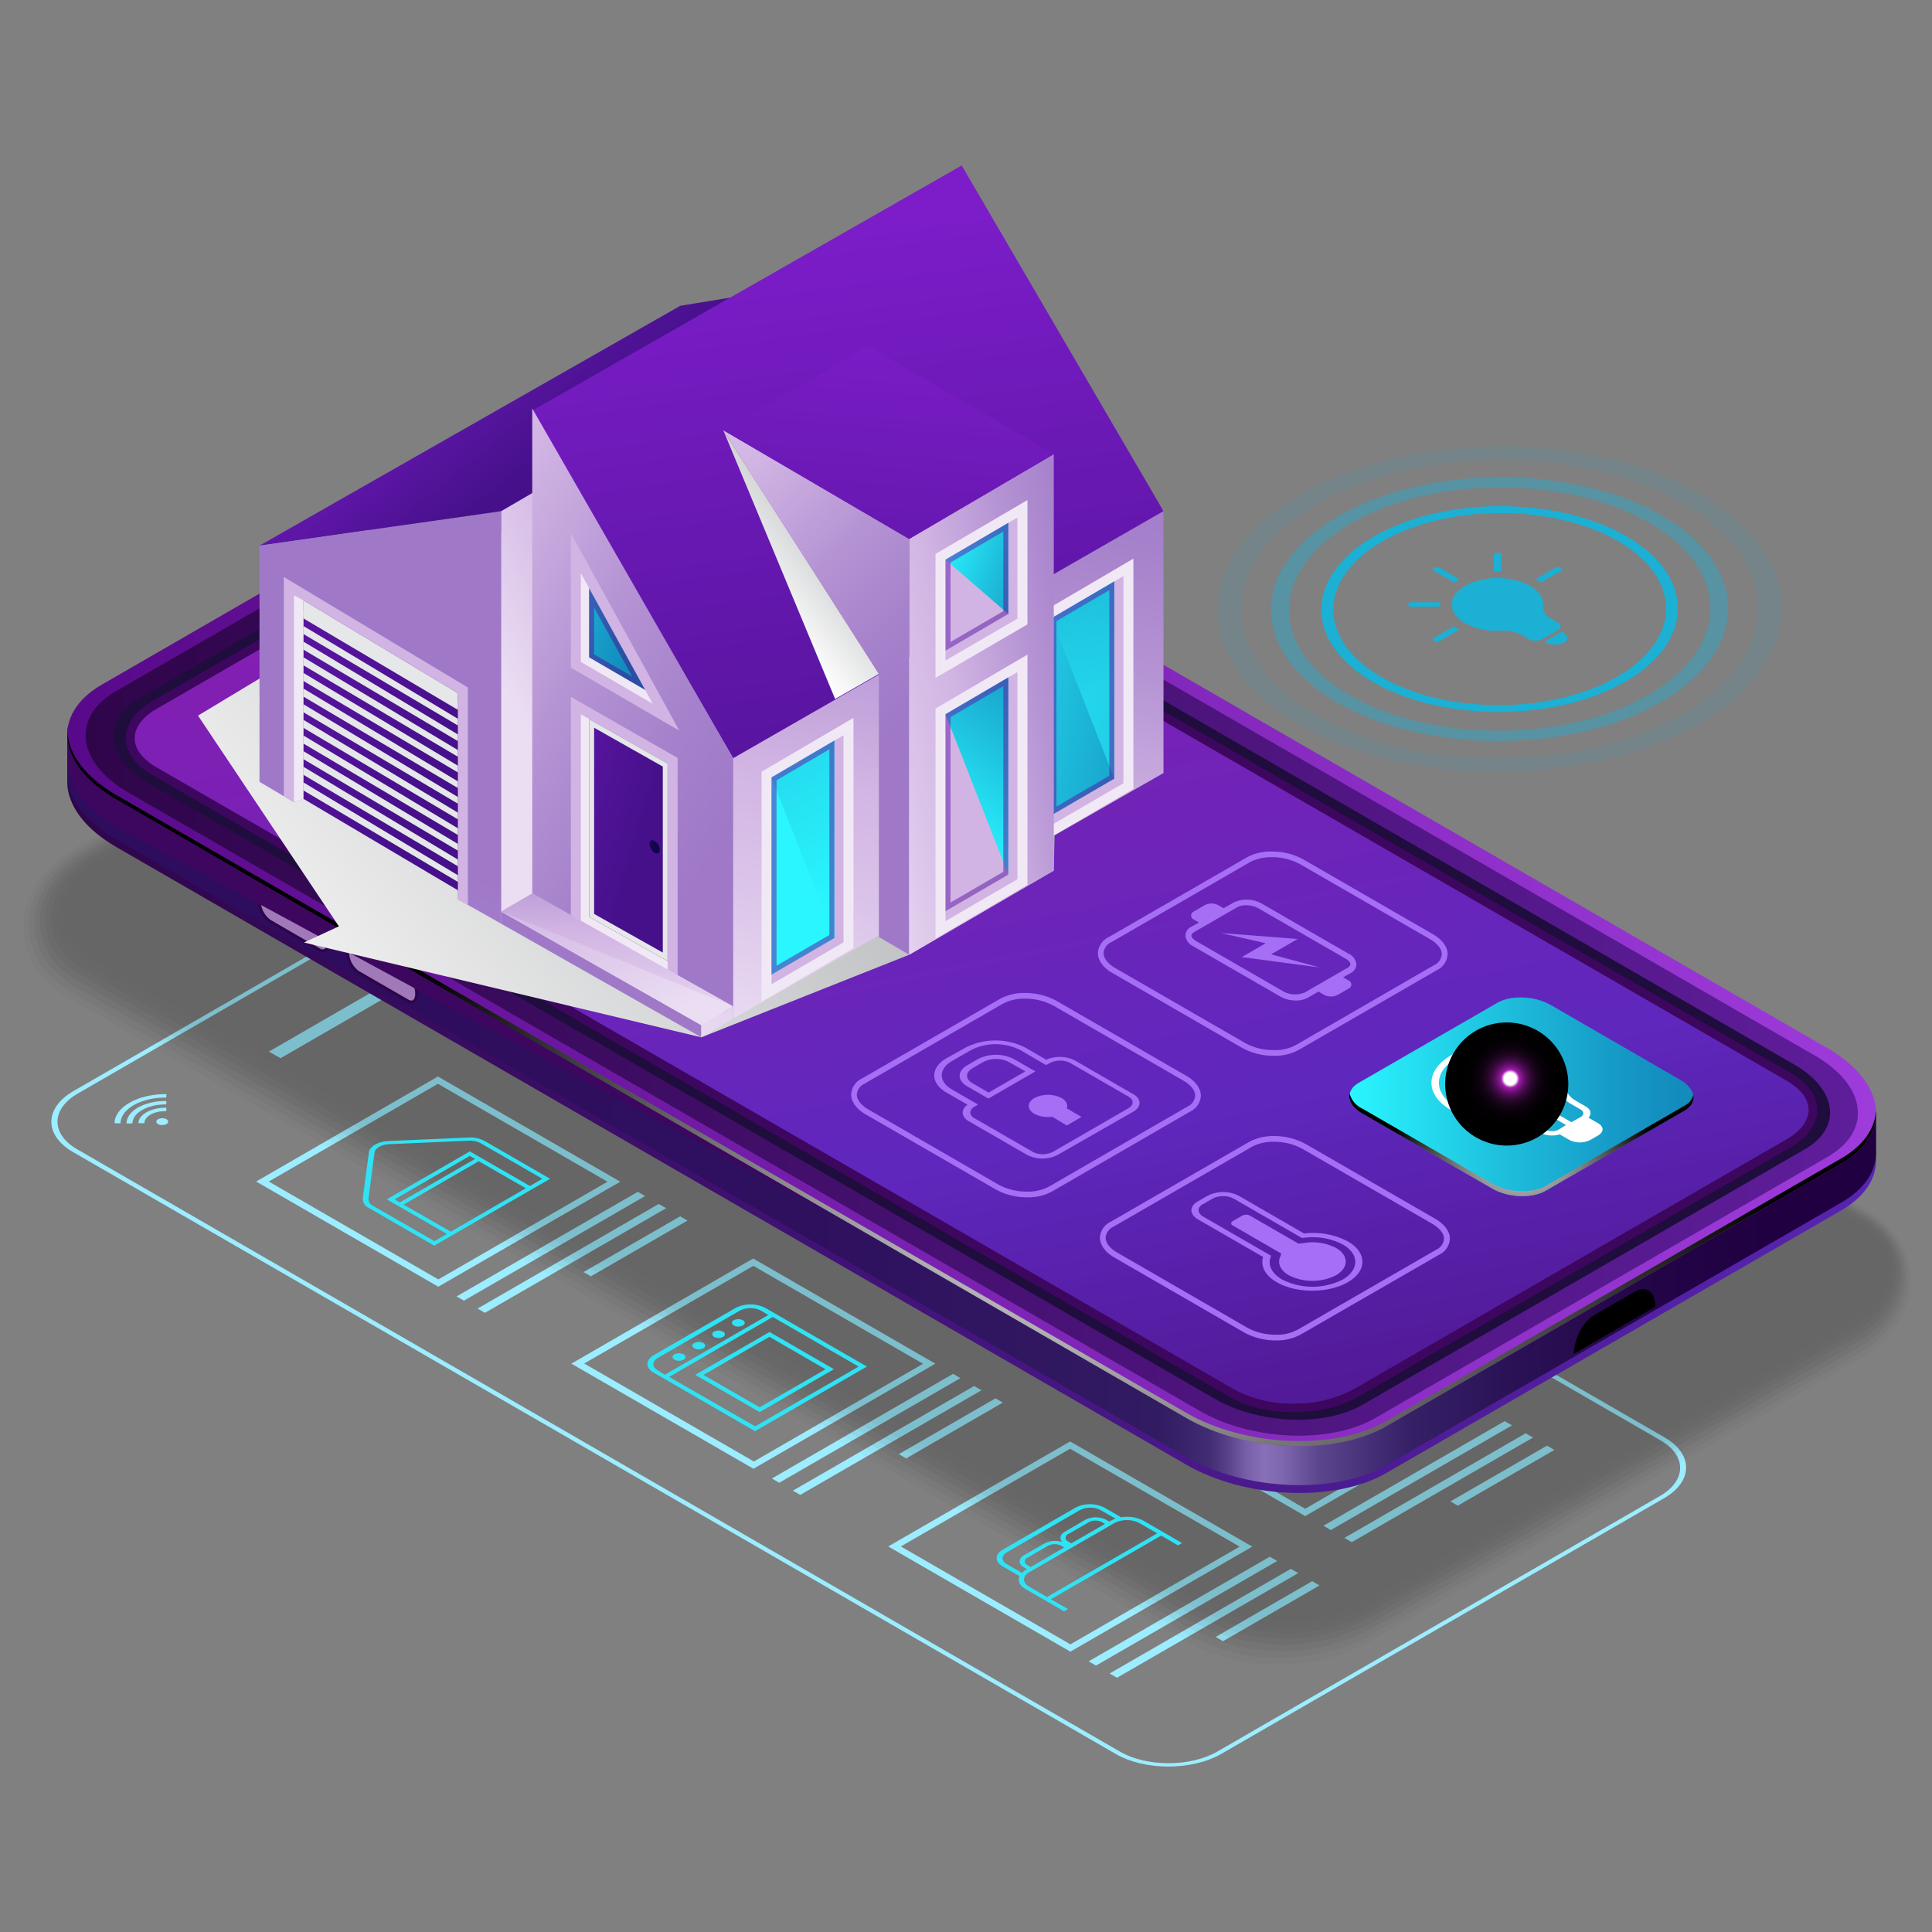 <svg xmlns="http://www.w3.org/2000/svg" xmlns:xlink="http://www.w3.org/1999/xlink" viewBox="0 0 450 450"><rect x="0" y="0" width="450" height="450" fill="#808080" stroke="none"/><defs><style>.cls-1{isolation:isolate;}.cls-2,.cls-35{mix-blend-mode:screen;}.cls-3{fill:#9cedff;}.cls-4{opacity:0.2;}.cls-5{opacity:0;}.cls-6{opacity:0.09;}.cls-7{opacity:0.18;}.cls-8{opacity:0.27;}.cls-9{opacity:0.36;}.cls-10{opacity:0.45;}.cls-11{opacity:0.55;}.cls-12{opacity:0.64;}.cls-13{opacity:0.73;}.cls-14{opacity:0.82;}.cls-15{opacity:0.91;}.cls-16{fill:url(#linear-gradient);}.cls-17{fill:url(#linear-gradient-2);}.cls-18{fill:url(#linear-gradient-3);}.cls-19,.cls-30,.cls-32{mix-blend-mode:color-dodge;}.cls-19{fill:url(#Radial_Gradient_1);}.cls-20{fill:url(#linear-gradient-4);}.cls-21{fill:#1f0d3d;}.cls-22,.cls-30{fill:#3d065f;}.cls-23{fill:url(#linear-gradient-5);}.cls-24{fill:url(#linear-gradient-6);}.cls-25{fill:url(#linear-gradient-7);}.cls-26{fill:url(#linear-gradient-8);}.cls-27{fill:url(#linear-gradient-9);}.cls-28{fill:url(#linear-gradient-10);}.cls-29{fill:url(#linear-gradient-11);}.cls-31{fill:url(#New_Gradient_Swatch_copy_7);}.cls-32{fill:url(#Radial_Gradient_1-2);}.cls-33{fill:#a56ef4;}.cls-34{fill:#fff;}.cls-35{fill:url(#radial-gradient);}.cls-36,.cls-42,.cls-64{mix-blend-mode:multiply;}.cls-36{fill:url(#linear-gradient-12);}.cls-37{fill:url(#New_Gradient_Swatch_copy_36);}.cls-38{fill:url(#New_Gradient_Swatch_copy_35);}.cls-39{fill:url(#New_Gradient_Swatch_copy_35-2);}.cls-40{fill:#d1b4e3;}.cls-41{fill:url(#New_Gradient_Swatch_copy_36-2);}.cls-42{fill:#e6e7e8;}.cls-43{fill:url(#New_Gradient_Swatch_copy_35-3);}.cls-44{fill:url(#New_Gradient_Swatch_copy_36-3);}.cls-45{fill:#f1e8f6;}.cls-46{fill:url(#New_Gradient_Swatch_copy_35-4);}.cls-47{fill:url(#New_Gradient_Swatch_copy_35-5);}.Graphic-Style-184{fill:url(#linear-gradient-13);}.cls-48,.cls-49,.cls-52,.cls-53,.cls-55,.cls-56,.cls-58{opacity:0.5;}.cls-48{fill:url(#linear-gradient-14);}.cls-49{fill:url(#New_Gradient_Swatch_copy_36-4);}.cls-50{fill:url(#New_Gradient_Swatch_copy_35-6);}.cls-51{fill:url(#linear-gradient-16);}.cls-52{fill:url(#linear-gradient-18);}.cls-53{fill:url(#New_Gradient_Swatch_copy_36-5);}.cls-54{fill:url(#linear-gradient-20);}.cls-55{fill:url(#New_Gradient_Swatch_copy_36-6);}.cls-56{fill:url(#New_Gradient_Swatch_copy_36-7);}.cls-57{fill:url(#New_Gradient_Swatch_copy_36-8);}.Graphic-Style-183{fill:url(#linear-gradient-21);}.cls-58{fill:url(#New_Gradient_Swatch_copy_36-9);}.cls-59{fill:url(#New_Gradient_Swatch_copy_36-10);}.cls-60{fill:url(#New_Gradient_Swatch_copy_35-7);}.cls-61{fill:url(#New_Gradient_Swatch_copy_35-8);}.cls-62{fill:url(#New_Gradient_Swatch_copy_35-9);}.cls-63{fill:url(#linear-gradient-22);}.cls-64{fill:url(#linear-gradient-23);}.cls-65{fill:url(#New_Gradient_Swatch_copy_35-10);}.cls-66{fill:#2fe3f4;}.cls-67,.cls-68,.cls-69{fill:#1bb0d4;}.cls-68{opacity:0.4;}.cls-69{opacity:0.1;}</style><linearGradient id="linear-gradient" x1="6989.36" y1="226.13" x2="7410.63" y2="226.13" gradientTransform="translate(-6973.68)" gradientUnits="userSpaceOnUse"><stop offset="0" stop-color="#2f054a"/><stop offset="1" stop-color="#5824b0"/></linearGradient><linearGradient id="linear-gradient-2" x1="7044.75" y1="224.31" x2="7466.02" y2="224.31" gradientTransform="translate(-6973.68)" gradientUnits="userSpaceOnUse"><stop offset="0.06" stop-color="#2f0d5e"/><stop offset="0.28" stop-color="#2f105f"/><stop offset="0.47" stop-color="#311b61"/><stop offset="0.48" stop-color="#351f65"/><stop offset="0.5" stop-color="#422c73"/><stop offset="0.51" stop-color="#584188"/><stop offset="0.52" stop-color="#765fa7"/><stop offset="0.53" stop-color="#8770b8"/><stop offset="0.54" stop-color="#7e67ae"/><stop offset="0.56" stop-color="#5c468d"/><stop offset="0.59" stop-color="#442e75"/><stop offset="0.61" stop-color="#362066"/><stop offset="0.63" stop-color="#311b61"/><stop offset="0.67" stop-color="#2a1155"/><stop offset="0.75" stop-color="#230446"/><stop offset="0.81" stop-color="#200041"/><stop offset="1" stop-color="#200041"/></linearGradient><linearGradient id="linear-gradient-3" x1="6989.36" y1="215.23" x2="7410.63" y2="215.23" gradientTransform="translate(-6973.68)" gradientUnits="userSpaceOnUse"><stop offset="0" stop-color="#58098a"/><stop offset="1" stop-color="#9e3bdb"/></linearGradient><radialGradient id="Radial_Gradient_1" cx="195.48" cy="261.83" r="160.12" gradientTransform="matrix(-1, 0, 0, 1, 450, 0)" gradientUnits="userSpaceOnUse"><stop offset="0" stop-color="#fff"/><stop offset="1"/></radialGradient><linearGradient id="linear-gradient-4" x1="6993.57" y1="215.23" x2="7406.42" y2="215.23" gradientTransform="translate(-6973.68)" gradientUnits="userSpaceOnUse"><stop offset="0" stop-color="#2f054a"/><stop offset="1" stop-color="#5e1d9a"/></linearGradient><linearGradient id="linear-gradient-5" x1="244.69" y1="110.17" x2="171.58" y2="475.77" gradientTransform="matrix(-1, 0, 0, 1, 450, 0)" gradientUnits="userSpaceOnUse"><stop offset="0" stop-color="#861eb2"/><stop offset="0.43" stop-color="#5f27bd"/><stop offset="0.9" stop-color="#3d065f"/></linearGradient><linearGradient id="linear-gradient-6" x1="9419.78" y1="-892.08" x2="9440.08" y2="-892.08" gradientTransform="matrix(0.87, 0.5, 0.5, 1.44, -7651.89, -3212.63)" gradientUnits="userSpaceOnUse"><stop offset="0" stop-color="#3d065f"/><stop offset="1" stop-color="#5f27bd"/></linearGradient><linearGradient id="linear-gradient-7" x1="9419.78" y1="-892.08" x2="9440.08" y2="-892.08" gradientTransform="matrix(0.87, 0.5, 0.5, 1.44, -7651.89, -3212.63)" xlink:href="#linear-gradient"/><linearGradient id="linear-gradient-8" x1="9397.67" y1="-831.92" x2="9389.27" y2="-816.26" gradientTransform="matrix(0.87, 0.5, 0.5, 1.44, -7651.89, -3212.63)" gradientUnits="userSpaceOnUse"><stop offset="0.06" stop-color="#9f79b8"/><stop offset="0.26" stop-color="#a17bba"/><stop offset="0.36" stop-color="#a783bf"/><stop offset="0.43" stop-color="#b290c9"/><stop offset="0.49" stop-color="#c1a1d5"/><stop offset="0.51" stop-color="#c4a5d7"/><stop offset="0.52" stop-color="#cdb3dd"/><stop offset="0.53" stop-color="#dbc8e7"/><stop offset="0.55" stop-color="#efe7f4"/><stop offset="0.56" stop-color="#fff"/><stop offset="0.57" stop-color="#ece0f3"/><stop offset="0.58" stop-color="#ddc8ea"/><stop offset="0.59" stop-color="#d4b9e5"/><stop offset="0.6" stop-color="#d1b4e3"/><stop offset="0.66" stop-color="#b395d6"/><stop offset="0.72" stop-color="#9c7dcb"/><stop offset="0.77" stop-color="#8e6ec5"/><stop offset="0.81" stop-color="#8969c3"/><stop offset="1" stop-color="#b086cc"/></linearGradient><linearGradient id="linear-gradient-9" x1="9443.59" y1="-892.08" x2="9463.89" y2="-892.08" xlink:href="#linear-gradient-6"/><linearGradient id="linear-gradient-10" x1="9443.59" y1="-892.08" x2="9463.89" y2="-892.08" gradientTransform="matrix(0.87, 0.5, 0.5, 1.44, -7651.89, -3212.63)" xlink:href="#linear-gradient"/><linearGradient id="linear-gradient-11" x1="9416.16" y1="-822.01" x2="9407.76" y2="-806.34" xlink:href="#linear-gradient-8"/><linearGradient id="New_Gradient_Swatch_copy_7" x1="55.53" y1="255.46" x2="135.67" y2="255.46" gradientTransform="matrix(-1, 0, 0, 1, 450, 0)" gradientUnits="userSpaceOnUse"><stop offset="0.04" stop-color="#138bbd"/><stop offset="0.23" stop-color="#169ac7"/><stop offset="0.59" stop-color="#1fc3df"/><stop offset="1" stop-color="#2af6ff"/></linearGradient><radialGradient id="Radial_Gradient_1-2" cx="95.61" cy="266.65" r="29.56" xlink:href="#Radial_Gradient_1"/><radialGradient id="radial-gradient" cx="99.06" cy="252.51" r="14.34" gradientTransform="matrix(-0.97, -0.22, -0.22, 0.97, 503.66, 28.34)" gradientUnits="userSpaceOnUse"><stop offset="0.1" stop-color="#fff"/><stop offset="0.13" stop-color="#c778ce"/><stop offset="0.15" stop-color="#9f19ab"/><stop offset="0.17" stop-color="#93179e"/><stop offset="0.21" stop-color="#711279"/><stop offset="0.26" stop-color="#520d58"/><stop offset="0.32" stop-color="#38093d"/><stop offset="0.38" stop-color="#240626"/><stop offset="0.46" stop-color="#130315"/><stop offset="0.55" stop-color="#080109"/><stop offset="0.67" stop-color="#020002"/><stop offset="1"/></radialGradient><linearGradient id="linear-gradient-12" x1="400.38" y1="260.97" x2="189.31" y2="93.64" gradientTransform="matrix(-1, 0, 0, 1, 450, 0)" gradientUnits="userSpaceOnUse"><stop offset="0" stop-color="#fff"/><stop offset="1" stop-color="#939598"/></linearGradient><linearGradient id="New_Gradient_Swatch_copy_36" x1="307.27" y1="100.92" x2="342.86" y2="57.07" gradientTransform="matrix(-1, 0, 0, 1, 450, 0)" gradientUnits="userSpaceOnUse"><stop offset="0.1" stop-color="#45108a"/><stop offset="1" stop-color="#7c1dc9"/></linearGradient><linearGradient id="New_Gradient_Swatch_copy_35" x1="369.78" y1="189.98" x2="430.54" y2="326.32" gradientTransform="matrix(-1, 0, 0, 1, 450, 0)" gradientUnits="userSpaceOnUse"><stop offset="0" stop-color="#9f79c8"/><stop offset="0.14" stop-color="#a580cb"/><stop offset="0.33" stop-color="#b492d3"/><stop offset="0.55" stop-color="#cdb0e1"/><stop offset="0.58" stop-color="#d1b4e3"/><stop offset="0.76" stop-color="#dbc4e9"/><stop offset="1" stop-color="#ebdef3"/></linearGradient><linearGradient id="New_Gradient_Swatch_copy_35-2" x1="253.3" y1="121.65" x2="330.81" y2="164.13" xlink:href="#New_Gradient_Swatch_copy_35"/><linearGradient id="New_Gradient_Swatch_copy_36-2" x1="337.49" y1="185.46" x2="454.44" y2="127.26" xlink:href="#New_Gradient_Swatch_copy_36"/><linearGradient id="New_Gradient_Swatch_copy_35-3" x1="213.66" y1="96.59" x2="242.9" y2="250.7" xlink:href="#New_Gradient_Swatch_copy_35"/><linearGradient id="New_Gradient_Swatch_copy_36-3" x1="231.84" y1="251.71" x2="260.49" y2="52.68" xlink:href="#New_Gradient_Swatch_copy_36"/><linearGradient id="New_Gradient_Swatch_copy_35-4" x1="274.34" y1="183.11" x2="398.48" y2="111.02" xlink:href="#New_Gradient_Swatch_copy_35"/><linearGradient id="New_Gradient_Swatch_copy_35-5" x1="242.19" y1="171.47" x2="324.09" y2="89.86" xlink:href="#New_Gradient_Swatch_copy_35"/><linearGradient id="linear-gradient-13" x1="162.68" y1="170.52" x2="234.41" y2="154.44" xlink:href="#New_Gradient_Swatch_copy_7"/><linearGradient id="linear-gradient-14" x1="221.37" y1="119.32" x2="190.58" y2="158.24" xlink:href="#New_Gradient_Swatch_copy_7"/><linearGradient id="New_Gradient_Swatch_copy_36-4" x1="162.68" y1="170.52" x2="234.41" y2="154.44" xlink:href="#New_Gradient_Swatch_copy_36"/><linearGradient id="New_Gradient_Swatch_copy_35-6" x1="182.59" y1="155.98" x2="258.02" y2="171.72" xlink:href="#New_Gradient_Swatch_copy_35"/><linearGradient id="linear-gradient-16" x1="196.27" y1="151.74" x2="229.77" y2="194.33" xlink:href="#New_Gradient_Swatch_copy_7"/><linearGradient id="linear-gradient-18" x1="286.05" y1="134.53" x2="249.46" y2="207.9" xlink:href="#New_Gradient_Swatch_copy_7"/><linearGradient id="New_Gradient_Swatch_copy_36-5" x1="227.88" y1="207.59" x2="299.61" y2="191.51" xlink:href="#New_Gradient_Swatch_copy_36"/><linearGradient id="linear-gradient-20" x1="201.35" y1="137.09" x2="230.97" y2="127.03" xlink:href="#New_Gradient_Swatch_copy_7"/><linearGradient id="New_Gradient_Swatch_copy_36-6" x1="195.81" y1="142.64" x2="250.28" y2="130.42" xlink:href="#New_Gradient_Swatch_copy_36"/><linearGradient id="New_Gradient_Swatch_copy_36-7" x1="187.37" y1="192.88" x2="259.1" y2="176.8" xlink:href="#New_Gradient_Swatch_copy_36"/><linearGradient id="New_Gradient_Swatch_copy_36-8" x1="294.48" y1="198.42" x2="356.4" y2="179.88" xlink:href="#New_Gradient_Swatch_copy_36"/><linearGradient id="linear-gradient-21" x1="301.01" y1="150.42" x2="336.47" y2="139.81" xlink:href="#New_Gradient_Swatch_copy_7"/><linearGradient id="New_Gradient_Swatch_copy_36-9" x1="301.01" y1="150.42" x2="336.47" y2="139.81" xlink:href="#New_Gradient_Swatch_copy_36"/><linearGradient id="New_Gradient_Swatch_copy_36-10" x1="252.95" y1="218.06" x2="240.55" y2="74.02" xlink:href="#New_Gradient_Swatch_copy_36"/><linearGradient id="New_Gradient_Swatch_copy_35-7" x1="311.25" y1="229.85" x2="316.62" y2="241.91" xlink:href="#New_Gradient_Swatch_copy_35"/><linearGradient id="New_Gradient_Swatch_copy_35-8" x1="258.82" y1="131.28" x2="284.76" y2="246.09" xlink:href="#New_Gradient_Swatch_copy_35"/><linearGradient id="New_Gradient_Swatch_copy_35-9" x1="347.54" y1="144.69" x2="298.13" y2="238.83" xlink:href="#New_Gradient_Swatch_copy_35"/><linearGradient id="linear-gradient-22" x1="314.17" y1="187.09" x2="297.03" y2="197.54" gradientTransform="matrix(-1, 0, 0, 1, 450, 0)" gradientUnits="userSpaceOnUse"><stop offset="0.02" stop-color="#45108a"/><stop offset="0.29" stop-color="#3d065f"/><stop offset="1" stop-color="#12054e"/><stop offset="1" stop-color="#10054d"/></linearGradient><linearGradient id="linear-gradient-23" x1="275" y1="137.77" x2="253.51" y2="120.73" gradientTransform="matrix(-1, 0, 0, 1, 450, 0)" gradientUnits="userSpaceOnUse"><stop offset="0" stop-color="#fff"/><stop offset="1" stop-color="#bcbec0"/></linearGradient><linearGradient id="New_Gradient_Swatch_copy_35-10" x1="307.21" y1="183.44" x2="305.85" y2="239.58" xlink:href="#New_Gradient_Swatch_copy_35"/></defs><g class="cls-1"><g id="Layer_1" data-name="Layer 1"><g class="cls-2"><path class="cls-3" d="M117.29,243.62l39.42-22.76,39.5,22.81-39.42,22.76-39.5-22.81Zm-2.94,0,42.43,24.5,42.38-24.47-42.44-24.5-42.37,24.47Z"/><polygon class="cls-3" points="162.74 271.38 204.95 247.01 203.24 246.02 161.03 270.39 162.74 271.38"/><polygon class="cls-3" points="167.64 274.2 209.85 249.84 208.13 248.85 165.92 273.21 167.64 274.2"/><polygon class="cls-3" points="192.32 265.7 214.83 252.71 213.11 251.72 190.61 264.71 192.32 265.7"/><path class="cls-3" d="M62.6,275.2,102,252.44l39.5,22.8L102.1,298,62.6,275.2Zm-2.94,0,42.43,24.5,42.38-24.46L102,250.74,59.66,275.2Z"/><polygon class="cls-3" points="108.05 302.95 150.26 278.58 148.55 277.6 106.34 301.96 108.05 302.95"/><polygon class="cls-3" points="112.95 305.78 155.16 281.41 153.44 280.42 111.23 304.79 112.95 305.78"/><polygon class="cls-3" points="137.63 297.28 160.13 284.29 158.42 283.3 135.92 296.29 137.63 297.28"/><path class="cls-3" d="M190.74,286l39.42-22.76,39.5,22.8-39.42,22.76L190.74,286Zm-3,0,42.44,24.5,42.37-24.46-42.43-24.5L187.79,286Z"/><polygon class="cls-3" points="236.19 313.78 278.4 289.41 276.68 288.42 234.47 312.79 236.19 313.78"/><polygon class="cls-3" points="241.09 316.61 283.29 292.24 281.58 291.25 239.37 315.62 241.09 316.61"/><polygon class="cls-3" points="265.77 308.1 288.27 295.11 286.56 294.12 264.06 307.12 265.77 308.1"/><path class="cls-3" d="M136.05,317.6l39.42-22.76L215,317.65l-39.41,22.76-39.5-22.81Zm-3,0,42.44,24.5,42.37-24.47-42.43-24.5L133.1,317.61Z"/><polygon class="cls-3" points="181.5 345.36 223.71 320.99 221.99 320 179.78 344.37 181.5 345.36"/><polygon class="cls-3" points="186.39 348.19 228.6 323.82 226.89 322.83 184.68 347.2 186.39 348.19"/><polygon class="cls-3" points="211.08 339.68 233.58 326.69 231.87 325.7 209.37 338.69 211.08 339.68"/><path class="cls-3" d="M264.51,328.62l39.42-22.76,39.5,22.81L304,351.42l-39.5-22.8Zm-2.94,0L304,353.12l42.38-24.46-42.44-24.5-42.37,24.46Z"/><polygon class="cls-3" points="309.96 356.38 352.17 332 350.46 331.02 308.25 355.38 309.96 356.38"/><polygon class="cls-3" points="314.86 359.2 357.07 334.83 355.35 333.84 313.14 358.21 314.86 359.2"/><polygon class="cls-3" points="339.54 350.7 362.05 337.71 360.33 336.72 337.83 349.71 339.54 350.7"/><path class="cls-3" d="M209.82,360.2l39.42-22.76,39.5,22.8L249.32,383l-39.5-22.8Zm-2.94,0,42.43,24.5,42.37-24.46-42.43-24.5L206.88,360.2Z"/><polygon class="cls-3" points="255.27 387.95 297.48 363.58 295.76 362.59 253.56 386.96 255.27 387.95"/><polygon class="cls-3" points="260.17 390.78 302.38 366.41 300.66 365.42 258.45 389.79 260.17 390.78"/><polygon class="cls-3" points="284.85 382.27 307.35 369.28 305.64 368.29 283.14 381.28 284.85 382.27"/><path class="cls-3" d="M135.06,199.93a2.39,2.39,0,0,0-2.15,0l-14.44,8.34a.65.65,0,0,0,0,1.24,2.39,2.39,0,0,0,2.15,0l14.43-8.34A.65.65,0,0,0,135.06,199.93Zm-13,11.67a2.39,2.39,0,0,0,2.15,0l14.43-8.34a.65.65,0,0,0,0-1.24,2.39,2.39,0,0,0-2.15,0l-14.44,8.34A.65.65,0,0,0,122.09,211.6Zm3.62,2.09a2.36,2.36,0,0,0,2.15,0l14.43-8.33a.65.65,0,0,0,0-1.24,2.39,2.39,0,0,0-2.15,0l-14.44,8.34A.65.65,0,0,0,125.71,213.69Z"/><path class="cls-3" d="M259.91,408.55,17,268.33c-6.75-3.89-6.71-10.26.08-14.18L120.26,194.6c6.79-3.92,17.81-3.94,24.56,0L387.68,334.78c6.75,3.89,6.72,10.25-.07,14.18L284.47,408.51C277.67,412.43,266.66,412.45,259.91,408.55ZM18.1,254.72c-6.25,3.61-6.28,9.46-.07,13L260.89,408c6.21,3.59,16.35,3.57,22.6,0l103.14-59.55c6.25-3.61,6.28-9.46.07-13L143.84,195.13c-6.21-3.59-16.35-3.57-22.6,0Z"/><path class="cls-3" d="M36.4,261.26c0,.44.62.8,1.39.79s1.39-.36,1.39-.8-.62-.8-1.38-.8S36.41,260.81,36.4,261.26Z"/><path class="cls-3" d="M38.52,254.84h.23v.8h-.22c-5.75,0-10.44,2.71-10.46,6v0H26.68v0C26.7,257.92,32,254.85,38.52,254.84Z"/><path class="cls-3" d="M38.5,258l.23,0v.8H38.5c-2.68,0-4.87,1.26-4.88,2.81v0H32.24v0C32.24,259.67,35.06,258.05,38.5,258Z"/><path class="cls-3" d="M38.51,256.44h.23v.8h-.23c-4.21,0-7.65,2-7.67,4.43v0H29.46v0C29.47,258.79,33.53,256.45,38.51,256.44Z"/><polygon class="cls-3" points="65.34 246.48 106.97 222.44 104.28 220.89 62.64 244.93 65.34 246.48"/></g><g class="cls-4"><path class="cls-5" d="M296.59,389.4a37.82,37.82,0,0,1-18.86-4.54L15,233.61c-6.88-4-10.83-10.26-10.83-17.24,0-7.66,4.75-14.79,13-19.57l113.34-65.44a46.48,46.48,0,0,1,22.9-5.82,37.72,37.72,0,0,1,18.86,4.55L435,281.34c6.88,4,10.83,10.25,10.83,17.23,0,7.66-4.75,14.79-13,19.57L319.49,383.58A46.37,46.37,0,0,1,296.59,389.4Z"/><path class="cls-6" d="M172.06,130.54,434.83,281.79c6.61,3.81,10.35,9.81,10.32,16.44,0,7.26-4.58,14-12.53,18.63l-108.24,62.5c-.17.1-5.47,3.13-5.67,3.19a45.14,45.14,0,0,1-23,5.16,40.5,40.5,0,0,1-18.59-5L15.74,232.33c-6.6-3.82-10.35-9.81-10.31-16.45,0-7.25,4.58-14,12.52-18.63L130.62,132.2a47.77,47.77,0,0,1,8.35-3.71,48.92,48.92,0,0,1,14.33-2.34C160.43,126.08,167,127.59,172.06,130.54Z"/><path class="cls-7" d="M171.85,131,434.62,282.24c6.34,3.66,9.88,9.36,9.82,15.65-.07,6.86-4.41,13.3-12,17.7L323.66,378.38c-.35.2-5.32,3-5.73,3.13A43.75,43.75,0,0,1,294.74,386c-5.88,0-14.12-2.95-18.33-5.39L16.53,231.05c-6.33-3.66-9.88-9.36-9.81-15.65.06-6.86,4.41-13.3,12-17.69l112-64.66a54,54,0,0,1,8.26-3.77,48.31,48.31,0,0,1,14.19-2.52C160.25,126.62,166.8,128.07,171.85,131Z"/><path class="cls-8" d="M171.64,131.44,434.41,282.69c6.07,3.51,9.41,8.92,9.31,14.86-.1,6.46-4.24,12.56-11.52,16.76L322.94,377.39c-.52.3-5.18,2.9-5.79,3.09a42.52,42.52,0,0,1-23.34,3.85c-5.23,0-14.32-3.65-18.06-5.81L17.32,229.77c-6.06-3.5-9.4-8.91-9.31-14.86.1-6.45,4.24-12.55,11.52-16.75l111.31-64.27a63.05,63.05,0,0,1,8.17-3.83,48.43,48.43,0,0,1,14.06-2.69C160.08,127.16,166.63,128.55,171.64,131.44Z"/><path class="cls-9" d="M171.43,131.9,434.2,283.15c5.8,3.34,8.94,8.46,8.81,14.06-.13,6.05-4.07,11.81-11,15.82L322.22,376.41c-.7.4-5,2.79-5.85,3a41.2,41.2,0,0,1-23.49,3.19c-4.57,0-14.52-4.34-17.79-6.23l-257-147.92c-5.8-3.34-8.93-8.46-8.81-14.06.13-6.06,4.08-11.81,11-15.82L131,134.74a73.42,73.42,0,0,1,8.08-3.89A48.09,48.09,0,0,1,153,128C159.91,127.7,166.47,129,171.43,131.9Z"/><path class="cls-10" d="M171.22,132.35,434,283.6c5.53,3.19,8.46,8,8.3,13.27-.16,5.65-3.9,11.07-10.51,14.88L321.5,375.42a60.55,60.55,0,0,1-5.91,3A39.87,39.87,0,0,1,292,381c-3.92,0-14.72-5-17.53-6.65L18.9,227.22c-5.53-3.19-8.46-8-8.3-13.28.16-5.65,3.9-11.06,10.51-14.88l110-63.48c1.41-.81,6.37-3.36,8-4a47.55,47.55,0,0,1,13.79-3C159.73,128.24,166.31,129.51,171.22,132.35Z"/><path class="cls-11" d="M171,132.8,433.78,284.05c5.25,3,8,7.57,7.8,12.48-.2,5.25-3.74,10.32-10,13.94l-110.79,64a54.23,54.23,0,0,1-6,2.94c-7.52,3.11-16.62,3.84-23.78,1.87-3.26,0-14.92-5.71-17.26-7.07L19.69,225.94c-5.26-3-8-7.58-7.8-12.48.19-5.25,3.73-10.32,10-13.94l109.28-63.1c1.17-.67,6.56-3.5,7.9-4a47.22,47.22,0,0,1,13.64-3.22C159.56,128.78,166.15,130,171,132.8Z"/><path class="cls-12" d="M170.8,133.25,433.57,284.51c5,2.87,7.52,7.12,7.29,11.68-.22,4.85-3.56,9.58-9.5,13L320.05,373.46a45.76,45.76,0,0,1-6,2.89c-7.69,3-16.95,3.5-23.92,1.21-2.62,0-15.13-6.41-17-7.49L20.48,224.66c-5-2.88-7.52-7.13-7.3-11.69.23-4.85,3.57-9.57,9.51-13l108.6-62.7c.94-.55,6.74-3.66,7.81-4.07a47,47,0,0,1,13.51-3.39C159.39,129.33,166,130.48,170.8,133.25Z"/><path class="cls-13" d="M170.59,133.71,433.36,285c4.71,2.72,7,6.68,6.79,10.89-.26,4.45-3.4,8.83-9,12.07L319.33,372.47a39.76,39.76,0,0,1-6.08,2.84c-7.86,2.9-17.28,3.18-24.07.56-2,0-15.33-7.1-16.74-7.91L21.26,223.38c-4.71-2.72-7-6.68-6.79-10.89.26-4.45,3.4-8.83,9-12.07L131.4,138.11c.7-.41,6.92-3.81,7.72-4.12a46.92,46.92,0,0,1,13.38-3.57C159.21,129.87,165.82,131,170.59,133.71Z"/><path class="cls-14" d="M170.38,134.16,433.15,285.41c4.44,2.57,6.57,6.23,6.29,10.1-.3,4.05-3.23,8.08-8.5,11.13L318.61,371.49a36.32,36.32,0,0,1-6.13,2.79c-8,2.79-17.63,2.84-24.23-.1-1.3,0-15.53-7.79-16.47-8.33L22.05,222.1c-4.44-2.56-6.57-6.23-6.28-10.1.29-4.05,3.22-8.08,8.49-11.12L131.51,139c.47-.28,7.1-4,7.63-4.19A46.67,46.67,0,0,1,152.38,131C159,130.41,165.66,131.44,170.38,134.16Z"/><path class="cls-15" d="M170.17,134.61,432.94,285.86c4.17,2.41,6.1,5.79,5.78,9.31s-3.06,7.34-8,10.19L317.89,370.51a33.2,33.2,0,0,1-6.19,2.73c-8.21,2.69-18,2.52-24.37-.75-.66,0-15.74-8.48-16.21-8.75L22.84,220.82c-4.17-2.4-6.1-5.78-5.78-9.3s3.05-7.34,8-10.19L131.62,139.8c.24-.14,7.28-4.13,7.54-4.24a46.27,46.27,0,0,1,13.11-3.92C158.87,131,165.5,131.92,170.17,134.61Z"/><path d="M286.4,370.8,23.63,219.55c-7.89-4.56-6.9-12.51,2.21-17.77l113.34-65.44c9.11-5.26,22.89-5.83,30.77-1.27L432.73,286.32c7.88,4.55,6.89,12.5-2.21,17.76L317.17,369.52C308.06,374.78,294.29,375.35,286.4,370.8Z"/></g><path class="cls-16" d="M322.91,343.08l106-61.18c11.95-6.9,10.46-19-3.35-26.93L176.36,111.11c-13.81-8-34.69-8.83-46.64-1.93l-106,61.18c-11.95,6.9-10.45,18.95,3.35,26.92L276.28,341.14C290.08,349.11,311,350,322.91,343.08Z"/><path class="cls-17" d="M322.91,341.26l106-61.18c5.34-3.08,8-7.19,8.07-11.51,0-.38,0-8.69,0-9.07-.44-5-4.29-2.25-11.38-6.34L176.36,109.29c-13.81-8-34.69-8.83-46.64-1.93l-106,61.18c-5.33,3.08-8-2.34-8.06,2,0,.38,0,10.29,0,10.67.43,5,4.28,10.19,11.38,14.29L276.28,339.33C290.08,347.3,311,348.16,322.91,341.26Z"/><path class="cls-18" d="M322.91,332.18l106-61.18c11.95-6.9,10.46-18.95-3.35-26.92L176.36,100.21c-13.81-8-34.69-8.83-46.64-1.93l-106,61.18c-11.95,6.9-10.45,19,3.35,26.93L276.28,330.25C290.08,338.22,311,339.08,322.91,332.18Z"/><path class="cls-19" d="M428.88,269.81,322.91,331c-12,6.9-32.83,6-46.63-1.93L27.1,185.19C19.84,181,16,175.67,15.71,170.56c-.31,5.47,3.56,11.3,11.39,15.83L276.28,330.25c13.8,8,34.68,8.83,46.63,1.93l106-61.18c5.66-3.27,8.3-7.69,8.05-12.29C436.7,262.87,434.05,266.82,428.88,269.81Z"/><path class="cls-20" d="M422.73,245.87l-249.48-144c-12.09-7-30.4-7.74-40.88-1.69L27,161c-10.48,6-9.17,16.62,2.93,23.61l249.48,144c12.1,7,30.4,7.75,40.88,1.7l105.41-60.86C436.15,263.42,434.83,252.85,422.73,245.87Z"/><path class="cls-21" d="M417.9,247.94,169.66,104.62c-10.13-5.84-25.45-6.48-34.22-1.41L32.28,162.76c-8.77,5.07-7.67,13.91,2.46,19.76L283,325.84c10.12,5.85,25.45,6.48,34.22,1.42L420.35,267.7C429.12,262.64,428,253.79,417.9,247.94Z"/><path class="cls-22" d="M136.34,105.1c8.27-4.77,21.63-4.79,29.84,0l251,144.9c8.21,4.74,8.17,12.46-.1,17.23L316.3,325.36c-8.27,4.77-21.63,4.8-29.85.05l-251-144.9c-8.22-4.74-8.18-12.45.09-17.23Z"/><path class="cls-23" d="M301.29,326.91a28,28,0,0,1-13.81-3.27l-251-144.9c-3.3-1.9-5.11-4.31-5.11-6.79s1.85-5,5.2-6.9l100.77-58.18a28.49,28.49,0,0,1,14-3.32,28.09,28.09,0,0,1,13.81,3.27l251,144.9c3.29,1.9,5.11,4.32,5.11,6.8s-1.85,5-5.21,6.89L315.27,323.59A28.42,28.42,0,0,1,301.29,326.91Z"/><path class="cls-24" d="M74.16,221.51l-11.55-6.67a6.24,6.24,0,0,1-2.61-5h0c0-1.93,1.17-2.81,2.61-2l11.55,6.67a6.23,6.23,0,0,1,2.61,5h0C76.77,221.46,75.61,222.34,74.16,221.51Z"/><path class="cls-25" d="M74.16,221.51l-11.55-6.67a6.24,6.24,0,0,1-2.61-5h0c0-1.93,1.17-2.81,2.61-2l11.55,6.67a6.23,6.23,0,0,1,2.61,5h0C76.77,221.46,75.61,222.34,74.16,221.51Z"/><path class="cls-26" d="M75.2,221.14a1.44,1.44,0,0,1-.7-.22L63,214.25a5.59,5.59,0,0,1-2.27-4.39c0-.74.24-1.61.9-1.61a1.49,1.49,0,0,1,.69.22l11.55,6.67a5.61,5.61,0,0,1,2.27,4.4C76.09,220.28,75.86,221.14,75.2,221.14Z"/><path class="cls-27" d="M94.78,233.42l-11.55-6.67a6.26,6.26,0,0,1-2.61-5h0c0-1.92,1.17-2.8,2.61-2l11.55,6.67a6.21,6.21,0,0,1,2.61,5h0C97.39,233.37,96.23,234.25,94.78,233.42Z"/><path class="cls-28" d="M94.78,233.42l-11.55-6.67a6.26,6.26,0,0,1-2.61-5h0c0-1.92,1.17-2.8,2.61-2l11.55,6.67a6.21,6.21,0,0,1,2.61,5h0C97.39,233.37,96.23,234.25,94.78,233.42Z"/><path class="cls-29" d="M95.82,233.05a1.49,1.49,0,0,1-.69-.22l-11.56-6.67a5.61,5.61,0,0,1-2.27-4.4c0-.74.24-1.61.9-1.61a1.4,1.4,0,0,1,.69.23l11.55,6.67a5.59,5.59,0,0,1,2.27,4.39C96.71,232.19,96.48,233.05,95.82,233.05Z"/><path class="cls-30" d="M195.45,283.78,27.1,186.16c-7.1-4.1-11-9.28-11.38-14.29,0-.17,0-2.19,0-4.42,0,0,0,10.4,0,10.77.43,5,4.28,10.19,11.38,14.3Z"/><path class="cls-31" d="M360,277.35l32.27-18.64c3.19-1.84,2.79-5.06-.89-7.18L361.2,234.08c-3.68-2.13-9.25-2.36-12.44-.51L316.48,252.2c-3.19,1.84-2.79,5.06.9,7.18l30.21,17.45C351.28,279,356.85,279.19,360,277.35Z"/><path class="cls-32" d="M317.38,258.25l30.21,17.44c3.69,2.13,9.26,2.36,12.45.52l32.27-18.64a4,4,0,0,0,2.09-2.5c.24,1.35-.43,2.68-2.09,3.64L360,277.35c-3.19,1.84-8.76,1.61-12.45-.52l-30.21-17.45c-2.31-1.33-3.33-3.09-3-4.67A5.51,5.51,0,0,0,317.38,258.25Z"/><path d="M385.59,304.34l-19,11h0c0-3.46,2.11-7.49,4.71-9l9.55-5.52c2.6-1.5,4.71.1,4.71,3.56Z"/><path class="cls-33" d="M239.23,269l-13.54-7.82c-1.83-1.06-1.94-2.73-.34-3.88l-4.89-2.82c-3.82-2.2-3.8-5.8,0-8L224.9,244a15.42,15.42,0,0,1,13.91,0l4.88,2.82a7.94,7.94,0,0,1,6.71.2l13.54,7.82c2,1.12,1.95,3,0,4.1L246.34,269A7.88,7.88,0,0,1,239.23,269Zm4.43-20.92-6-3.49a12.72,12.72,0,0,0-11.51,0l-4.4,2.54c-3.18,1.83-3.2,4.81,0,6.64l6.06,3.5-.82.47c-1.3.75-1.31,2,0,2.73l13.54,7.81a5.2,5.2,0,0,0,4.72,0l17.58-10.15c1.3-.75,1.31-2,0-2.72l-13.54-7.82a5.23,5.23,0,0,0-4.72,0ZM225.25,253c-2.31-1.34-2.3-3.52,0-4.86l2.5-1.45a9.32,9.32,0,0,1,8.42,0l5,2.86-10.95,6.33Zm9.75-5.63a6.67,6.67,0,0,0-6,0l-2.5,1.45c-1.67,1-1.68,2.52,0,3.48l3.77,2.18,8.55-4.94Z"/><path class="cls-33" d="M245.08,260.11a6.93,6.93,0,0,1-4.16-.69c-1.74-1-1.73-2.65,0-3.66a7,7,0,0,1,6.35,0c1.08.62,1.52,1.54,1.19,2.39l3.44,2-3.4,2Z"/><path class="cls-34" d="M338,258.58a23,23,0,0,0,12,2.61,12.24,12.24,0,0,1,6.46,1.33l2.29,1.32a6.12,6.12,0,0,0,4.53.37l2.24,1.3a5.45,5.45,0,0,0,4.9,0l1.82-1.05c1.36-.78,1.36-2.05,0-2.83l-2.25-1.3c.78-.84.58-1.91-.64-2.61l-2.3-1.33c-1.63-.93-2.46-2.27-2.29-3.65.37-3-1.93-6-6.16-7.83a25.51,25.51,0,0,0-19.16.15C331.92,248.48,331.44,254.81,338,258.58Zm1.21-.7c-5.44-3.13-5.41-8.26.06-11.42.39-.22.8-.44,1.25-.64a22.68,22.68,0,0,1,17.06-.14c3.77,1.66,5.83,4.27,5.5,7-.21,1.67.81,3.28,2.78,4.42l2.3,1.33c.83.48.83,1.26,0,1.75L366,261.38l-10.3-5.95,0-4c0-.2-.2-.38-.52-.45a1.32,1.32,0,0,0-.93.11l-6.94,4c-.25.14-.32.36-.19.54a1,1,0,0,0,.79.3h6.28l10.58,6.11L363,263.13a3.34,3.34,0,0,1-3,0l-2.29-1.32a14.92,14.92,0,0,0-7.77-1.61A20.46,20.46,0,0,1,339.18,257.88Z"/><path class="cls-33" d="M279,284l15.2,8.77c-.66,2.16.52,4.35,3.21,5.9,4.53,2.62,11.93,2.6,16.49,0s4.58-6.91.05-9.52a17.54,17.54,0,0,0-10.21-1.85l-15.21-8.78a8,8,0,0,0-7.26,0l-2.25,1.3C277,280.93,277,282.81,279,284Zm1.2-3.52,2.24-1.3a5.48,5.48,0,0,1,4.91,0l15.83,9.14.45,0a15.2,15.2,0,0,1,9.13,1.54c3.89,2.24,3.87,5.9,0,8.16a15.63,15.63,0,0,1-14.13,0c-2.39-1.38-3.39-3.35-2.67-5.27l.09-.26-15.83-9.14C278.82,282.5,278.83,281.23,280.19,280.45Z"/><path class="cls-33" d="M287.1,284.44l2.24-1.3a2,2,0,0,1,1.79,0l11.32,6.53,1.62-.2a11.9,11.9,0,0,1,7.12,1.2c3,1.75,3,4.6,0,6.36a12.19,12.19,0,0,1-11,0c-1.86-1.07-2.64-2.61-2.08-4.11l.35-.93-11.32-6.54A.54.54,0,0,1,287.1,284.44Z"/><path class="cls-33" d="M276.12,217.91a3,3,0,0,0,1.73,2.45l20.42,11.79a7.27,7.27,0,0,0,3.55.89,5.6,5.6,0,0,0,2.8-.65l2.47-1.43,1.36.78a3.43,3.43,0,0,0,3.12,0l2.62-1.52a1,1,0,0,0,0-1.8l-1.35-.78,1.77-1a2.37,2.37,0,0,0,1.32-2,3,3,0,0,0-1.73-2.45l-20.42-11.79a7.16,7.16,0,0,0-6.35-.23L285,211.54l-1.26-.72a3.43,3.43,0,0,0-3.12,0L278,212.34a1,1,0,0,0,0,1.8l1.25.72-1.77,1A2.35,2.35,0,0,0,276.12,217.91Zm1.39,0c0-.39.4-.68.63-.81l10-5.77a4.28,4.28,0,0,1,2.11-.47,5.87,5.87,0,0,1,2.85.7l20.42,11.79c.65.38,1,.84,1,1.24s-.39.68-.62.81l-10,5.77a5.8,5.8,0,0,1-4.95-.23l-20.42-11.79C277.9,218.78,277.51,218.31,277.51,217.91Z"/><polygon class="cls-33" points="302.24 218.71 296.06 222.28 307.39 225.34 289.22 222.93 294.81 219.7 284.38 217.32 302.24 218.71"/><path class="cls-33" d="M289.31,244.07,259.1,226.63c-2.15-1.24-3.38-2.93-3.38-4.64a4.36,4.36,0,0,1,2.48-3.7l32.28-18.63a11.71,11.71,0,0,1,5.74-1.33,15.11,15.11,0,0,1,7.37,1.85l30.21,17.44c2.15,1.24,3.38,2.93,3.38,4.64a4.36,4.36,0,0,1-2.48,3.7l-32.28,18.63a11.68,11.68,0,0,1-5.74,1.33A15.11,15.11,0,0,1,289.31,244.07Zm1.83-43.26-32.27,18.63a3.06,3.06,0,0,0-1.82,2.55c0,1.22,1,2.49,2.71,3.49L290,242.93a13.77,13.77,0,0,0,6.7,1.66,10.32,10.32,0,0,0,5.08-1.15L334,224.81a3.09,3.09,0,0,0,1.82-2.55c0-1.22-1-2.49-2.71-3.49l-30.22-17.44a13.66,13.66,0,0,0-6.7-1.67A10.43,10.43,0,0,0,291.14,200.81Z"/><path class="cls-33" d="M231.84,277l-30.22-17.45c-2.14-1.24-3.37-2.93-3.37-4.64a4.34,4.34,0,0,1,2.48-3.69L233,232.61a11.78,11.78,0,0,1,5.73-1.33,15.24,15.24,0,0,1,7.38,1.85l30.21,17.45c2.15,1.23,3.38,2.93,3.38,4.63a4.35,4.35,0,0,1-2.49,3.7L245,277.54a11.71,11.71,0,0,1-5.74,1.34A15.2,15.2,0,0,1,231.84,277Zm1.83-43.27L201.39,252.4a3.1,3.1,0,0,0-1.82,2.54c0,1.23,1,2.5,2.72,3.49l30.21,17.45a13.84,13.84,0,0,0,6.71,1.67,10.46,10.46,0,0,0,5.08-1.15l32.27-18.64a3.1,3.1,0,0,0,1.82-2.55c0-1.22-1-2.49-2.71-3.49l-30.22-17.44a13.81,13.81,0,0,0-6.71-1.67A10.41,10.41,0,0,0,233.67,233.76Z"/><path class="cls-33" d="M289.79,310.36l-30.22-17.45c-2.15-1.24-3.38-2.93-3.38-4.64a4.35,4.35,0,0,1,2.49-3.69L291,265.94a11.82,11.82,0,0,1,5.74-1.33,15.09,15.09,0,0,1,7.37,1.85l30.22,17.44c2.15,1.25,3.38,2.94,3.38,4.64a4.37,4.37,0,0,1-2.49,3.7L302.9,310.87a11.71,11.71,0,0,1-5.74,1.34A15.2,15.2,0,0,1,289.79,310.36Zm1.83-43.27-32.28,18.64a3.1,3.1,0,0,0-1.82,2.54c0,1.23,1,2.5,2.72,3.49l30.21,17.45a13.84,13.84,0,0,0,6.71,1.67,10.3,10.3,0,0,0,5.07-1.16l32.28-18.63a3.06,3.06,0,0,0,1.82-2.55c0-1.22-1-2.49-2.72-3.49L303.4,267.61a13.81,13.81,0,0,0-6.71-1.67A10.41,10.41,0,0,0,291.62,267.09Z"/><circle class="cls-35" cx="350.94" cy="252.51" r="14.34" transform="translate(-47.36 84.35) rotate(-12.85)"/><polygon class="cls-36" points="271 180.03 245.63 194.56 245.45 202.78 211.76 222.38 163.35 241.61 70.8 219.53 78.93 215.76 46.12 166.68 146.89 105.98 271 180.03"/><polygon class="cls-37" points="214.72 62.05 116.76 119.05 60.44 127.09 158.46 71.22 214.72 62.05"/><polygon class="cls-38" points="116.79 119.05 116.79 215.18 106.67 209.47 106.65 207.35 70.66 186.04 68.47 186.85 60.44 182.1 60.44 127.09 116.79 119.05"/><polygon class="cls-39" points="116.76 119.05 116.76 215.18 214.72 158.16 214.72 62.05 116.76 119.05"/><polygon class="cls-40" points="108.98 160.14 66.11 134.39 66.11 185.46 68.47 186.85 70.66 186.04 106.65 207.35 106.67 209.47 108.98 210.83 108.98 160.14"/><polygon class="cls-41" points="70.66 186.04 70.66 139.83 106.65 161.46 106.65 207.35 70.66 186.04"/><polygon class="cls-42" points="70.66 143.35 70.66 139.83 106.65 161.46 106.65 164.66 70.66 143.35"/><polygon class="cls-42" points="70.66 144.03 70.66 142.16 106.65 163.78 106.65 165.34 70.66 144.03"/><polygon class="cls-42" points="70.66 147.67 70.66 145.8 106.65 167.42 106.65 168.98 70.66 147.67"/><polygon class="cls-42" points="70.66 151.31 70.66 149.44 106.65 171.07 106.65 172.62 70.66 151.31"/><polygon class="cls-42" points="70.66 154.96 70.66 153.09 106.65 174.71 106.65 176.26 70.66 154.96"/><polygon class="cls-42" points="70.66 158.6 70.66 156.73 106.65 178.35 106.65 179.91 70.66 158.6"/><polygon class="cls-42" points="70.66 162.25 70.66 160.37 106.65 182 106.65 183.55 70.66 162.25"/><polygon class="cls-42" points="70.66 165.89 70.66 164.02 106.65 185.64 106.65 187.19 70.66 165.89"/><polygon class="cls-42" points="70.66 169.53 70.66 167.66 106.65 189.28 106.65 190.84 70.66 169.53"/><polygon class="cls-42" points="70.66 173.18 70.66 171.3 106.65 192.93 106.65 194.48 70.66 173.18"/><polygon class="cls-42" points="70.66 176.82 70.66 174.95 106.65 196.57 106.65 198.13 70.66 176.82"/><polygon class="cls-42" points="70.66 180.46 70.66 178.59 106.65 200.21 106.65 201.77 70.66 180.46"/><polygon class="cls-42" points="70.66 184.1 70.66 182.23 106.65 203.86 106.65 205.41 70.66 184.1"/><polygon class="cls-43" points="170.77 176.02 170.77 237.24 271 180.03 271 118.47 170.77 176.02"/><polygon class="cls-44" points="170.77 176.6 123.76 95.75 224 38.54 271 119.05 170.77 176.6"/><polygon class="cls-45" points="263.99 183.76 263.99 130.12 242.59 142.67 242.59 196.22 263.99 183.76"/><polygon class="cls-40" points="244.91 144 244.91 192.18 261.67 182.43 261.67 134.18 244.91 144"/><polygon class="cls-46" points="170.77 237.24 170.77 176.6 123.97 95.14 123.97 211.04 170.77 237.24"/><polygon class="cls-47" points="168.46 100.2 211.76 125.53 211.76 222.38 204.71 218.25 204.71 156.97 168.46 100.2"/><polygon class="Graphic-Style-184" points="259.54 181.36 244.91 189.87 244.91 144 259.54 135.43 259.54 181.36"/><polygon class="cls-48" points="259.54 181.36 244.91 144 259.54 135.43 259.54 181.36"/><path class="cls-49" d="M244.91,144v45.87l14.63-8.51V135.43Zm1.16.67,12.31-7.22v43.24l-12.31,7.16Z"/><polygon class="cls-50" points="211.76 125.53 211.76 222.38 245.45 202.78 245.45 105.78 211.76 125.53"/><polygon class="cls-45" points="239.31 206.13 239.31 152.48 217.9 165.03 217.9 218.58 239.31 206.13"/><polygon class="cls-40" points="220.22 166.36 220.22 214.54 236.98 204.79 236.98 156.54 220.22 166.36"/><polygon class="cls-45" points="198.79 220.84 198.79 167.2 177.39 179.75 177.39 233.29 198.79 220.84"/><polygon class="cls-40" points="179.71 181.08 179.71 229.25 196.47 219.5 196.47 171.25 179.71 181.08"/><polygon class="cls-45" points="239.31 145.43 239.31 116.47 217.9 129.02 217.9 157.89 239.31 145.43"/><polygon class="cls-40" points="220.22 130.35 220.22 153.85 236.98 144.1 236.98 120.53 220.22 130.35"/><polygon class="Graphic-Style-184" points="234.85 203.72 220.23 212.24 220.23 166.36 234.85 157.79 234.85 203.72"/><polygon class="cls-51" points="234.85 203.72 220.23 166.36 234.85 157.79 234.85 203.72"/><polygon class="Graphic-Style-184" points="194.34 218.44 179.71 226.95 179.71 181.08 194.34 172.5 194.34 218.44"/><polygon class="cls-52" points="194.34 218.44 179.71 181.08 194.34 172.5 194.34 218.44"/><polygon class="Graphic-Style-184" points="234.85 143.03 220.23 151.54 220.23 130.35 234.85 121.78 234.85 143.03"/><path class="cls-53" d="M179.71,181.08V227l14.63-8.51V172.5Zm1.16.66,12.31-7.21v43.24l-12.31,7.16Z"/><polygon class="cls-54" points="234.85 143.03 220.23 130.35 234.85 121.78 234.85 143.03"/><path class="cls-55" d="M220.23,130.35v21.19L234.85,143V121.78Zm1.16.67,12.3-7.22v18.56l-12.3,7.16Z"/><path class="cls-56" d="M220.23,166.36v45.87l14.62-8.51V157.79Zm1.16.67,12.3-7.22v43.25l-12.3,7.15Z"/><polygon class="cls-40" points="158.22 170.17 154.54 168.05 132.96 155.5 132.96 124.18 158.22 170.17"/><polygon class="cls-45" points="152.04 163.92 135.29 154.17 135.29 133.5 152.04 163.92"/><polygon class="cls-40" points="157.83 176.54 132.96 162.31 132.96 215.95 157.83 230.09 157.83 176.54"/><polygon class="cls-45" points="155.5 177.87 155.5 226.05 135.29 214.62 135.29 166.37 155.5 177.87"/><polygon class="cls-57" points="137.22 213.55 137.22 167.5 155.5 177.87 155.5 223.86 137.22 213.55"/><path class="cls-42" d="M137.22,167.5v46.05l18.28,10.31v-46Zm1.16,2,16,9.05v43.32l-16-9Z"/><polygon class="Graphic-Style-183" points="137.22 137.02 150.27 160.69 137.22 153.1 137.22 137.02"/><path class="cls-58" d="M137.22,137V153.1l13.05,7.59Zm1.16,4.51,8.85,16.05-8.85-5.15Z"/><polygon class="cls-59" points="211.76 125.53 168.46 100.2 202.15 80.61 245.45 105.78 211.76 125.53"/><polygon class="cls-60" points="163.36 238.78 163.36 241.61 116.72 215.14 116.72 212.32 163.36 238.78"/><polygon class="cls-61" points="163.35 238.78 163.35 241.61 170.78 237.24 170.78 234.43 163.35 238.78"/><polygon class="cls-62" points="170.78 234.43 163.35 238.78 116.72 212.32 123.98 208.1 170.78 234.43"/><path class="cls-63" d="M151.29,196.56a2.64,2.64,0,0,0,1.19,2.06c.66.38,1.19.07,1.19-.68a2.62,2.62,0,0,0-1.19-2.06C151.82,195.49,151.29,195.8,151.29,196.56Z"/><polygon class="cls-64" points="204.71 156.97 168.46 100.2 194.52 162.81 204.71 156.97"/><polygon class="cls-65" points="170.78 234.43 116.72 212.32 123.98 208.1 170.78 234.43"/><polygon class="cls-45" points="70.66 139.83 70.66 186.04 68.47 186.85 68.47 138.65 70.66 139.83"/><path class="cls-66" d="M176.94,328.91l17.3-10-15-8.67-17.3,10Zm-13.08-8.67,15.35-8.87,13.08,7.56-15.35,8.86Zm-11.62-.53,23.61,13.64,26.07-15.05-23.61-13.64a7.73,7.73,0,0,0-7,0l-19.07,11C150.33,316.8,150.32,318.61,152.24,319.71Zm3.62,1L180,306.75l20,11.55-24.11,13.92Zm-2.64-1.52c-1.38-.8-1.38-2.1,0-2.9l19.07-11a5.54,5.54,0,0,1,5,0l1.67,1-24.11,13.92Zm3.87-2.49a2.34,2.34,0,0,0,2.11,0,.65.65,0,0,0,0-1.23,2.36,2.36,0,0,0-2.12,0C156.51,315.78,156.5,316.32,157.09,316.66Zm4.6-2.66a2.33,2.33,0,0,0,2.12,0c.58-.34.59-.89,0-1.22a2.31,2.31,0,0,0-2.11,0C161.11,313.12,161.11,313.67,161.69,314Zm4.6-2.65a2.36,2.36,0,0,0,2.12,0c.59-.34.59-.88,0-1.22a2.33,2.33,0,0,0-2.12,0A.65.65,0,0,0,166.29,311.35Zm4.6-2.66a2.33,2.33,0,0,0,2.12,0,.64.64,0,0,0,0-1.22,2.36,2.36,0,0,0-2.12,0A.64.64,0,0,0,170.89,308.69Z"/><path class="cls-66" d="M238.84,370.1l9,5.21.93-.53-4-2.28,25.69-14.83,3.94,2.28.93-.54-9-5.21a8.37,8.37,0,0,0-5.2-.79l-3.91-2.26a7.43,7.43,0,0,0-6.69,0l-17,9.82c-1.85,1.06-1.86,2.8,0,3.86l3.92,2.26C237,368.14,237.44,369.29,238.84,370.1Zm21-16.38a6.65,6.65,0,0,0-1.15.5l-.32.18-.71-.41a5.38,5.38,0,0,0-4.88,0L248,356.78c-1.12.64-1.3,1.62-.57,2.37a5.51,5.51,0,0,0-4.12.33l-4.81,2.78c-1.36.78-1.36,2.05,0,2.82l.72.42-.32.18a4,4,0,0,0-.85.66l-3.53-2c-1.34-.76-1.33-2,0-2.79l17-9.81a5.33,5.33,0,0,1,4.84,0Zm-11,5.34a.92.92,0,0,1,0-1.75l4.82-2.78a3.34,3.34,0,0,1,3,0l.72.42-7.86,4.53Zm-9.5,5.49a.92.92,0,0,1,0-1.75l4.81-2.78a3.36,3.36,0,0,1,3,0l.71.41L240.11,365Zm4.53,7.42-4.16-2.4c-1.6-.92-1.59-2.43,0-3.36l19.85-11.46a6.45,6.45,0,0,1,5.82,0l4.16,2.4Z"/><path class="cls-66" d="M85.91,281.35l15.22,8.79,27-15.58-15.23-8.79a7.28,7.28,0,0,0-3.83-.82l-18.6.82c-2.35.1-4.38,1.27-4.55,2.63l-1.42,10.74A2.33,2.33,0,0,0,85.91,281.35Zm6-2,17.52-10.12,1.22.71L93.13,280.06Zm30.57-2.58L105,286.88,94,280.58l17.52-10.11Zm-35.66,4.05a1.71,1.71,0,0,1-1-1.63l1.41-10.74c.13-1,1.63-1.86,3.36-1.94l18.6-.82a5.37,5.37,0,0,1,2.82.61l14.32,8.26-2.9,1.68-14-8.06L90.09,279.35l14,8.06-2.9,1.68Z"/><g class="cls-2"><path class="cls-67" d="M319.82,158.88c-16.15-9.32-16.06-24.54.18-33.92s42.6-9.42,58.75-.1,16.06,24.53-.19,33.91S336,168.2,319.82,158.88Zm2-1.14c15.07,8.7,39.66,8.66,54.82-.1s15.23-22.95.17-31.64-39.66-8.66-54.82.09S306.73,149,321.79,157.74Z"/><path class="cls-68" d="M311.51,163.68c-20.7-12-20.59-31.46.23-43.48s54.62-12.09,75.32-.14,20.59,31.46-.24,43.48S332.21,175.63,311.51,163.68Zm3-1.71c19.07,11,50.22,11,69.42-.12s19.29-29.07.21-40.08-50.22-11-69.42.12S295.39,151,314.47,162Z"/><path class="cls-69" d="M302.64,168.8c-25.56-14.76-25.43-38.84.29-53.69s67.44-14.93,93-.17,25.43,38.84-.29,53.69S328.2,183.56,302.64,168.8Zm3.94-2.28C330,180,368.17,180,391.72,166.37s23.67-35.65.27-49.16-61.6-13.44-85.14.16S283.18,153,306.58,166.52Z"/><path class="cls-67" d="M341.22,145.14c-4.44-2.56-4.1-6.85,1-9.19a17.3,17.3,0,0,1,13-.1c3,1.33,4.42,3.35,4.18,5.31a3,3,0,0,0,1.82,2.9l1.65.95c.84.49.83,1.27,0,1.76l-3.7,2.13a3.36,3.36,0,0,1-3,0l-1.64-.95a9.84,9.84,0,0,0-5.11-1.05A15.58,15.58,0,0,1,341.22,145.14Z"/><path class="cls-67" d="M364.28,149.73h0c1.1-.64,1-1.74-.3-2.47l-.23-.13-4,2.29.23.13A4.75,4.75,0,0,0,364.28,149.73Z"/><path class="cls-67" d="M349.74,133.1q-.92,0-1.83,0l0-3.83c0-.3.41-.53.92-.53s.91.23.91.52Z"/><path class="cls-67" d="M357.6,134.94l4.68-2.7a1.4,1.4,0,0,1,1.29,0,.39.39,0,0,1,0,.74l-4.68,2.71A13.24,13.24,0,0,0,357.6,134.94Z"/><path class="cls-67" d="M335.43,141.33h-6.59c-.5,0-.91-.23-.91-.53s.41-.52.92-.53h6.59A5.36,5.36,0,0,0,335.43,141.33Z"/><path class="cls-67" d="M339.34,135.33c-.22.12-.41.26-.61.39L334.08,133c-.36-.21-.35-.54,0-.75a1.42,1.42,0,0,1,1.3,0L340,135C339.8,135.09,339.55,135.2,339.34,135.33Z"/><path class="cls-67" d="M334,148.57l4.67-2.7c.2.13.39.27.61.39s.45.24.68.35l-4.68,2.7a1.43,1.43,0,0,1-1.29,0C333.64,149.11,333.64,148.78,334,148.57Z"/><path class="cls-67" d="M363.57,148.59c.25.21.23.49-.09.67a1.38,1.38,0,0,1-1.16.05Z"/></g></g></g></svg>